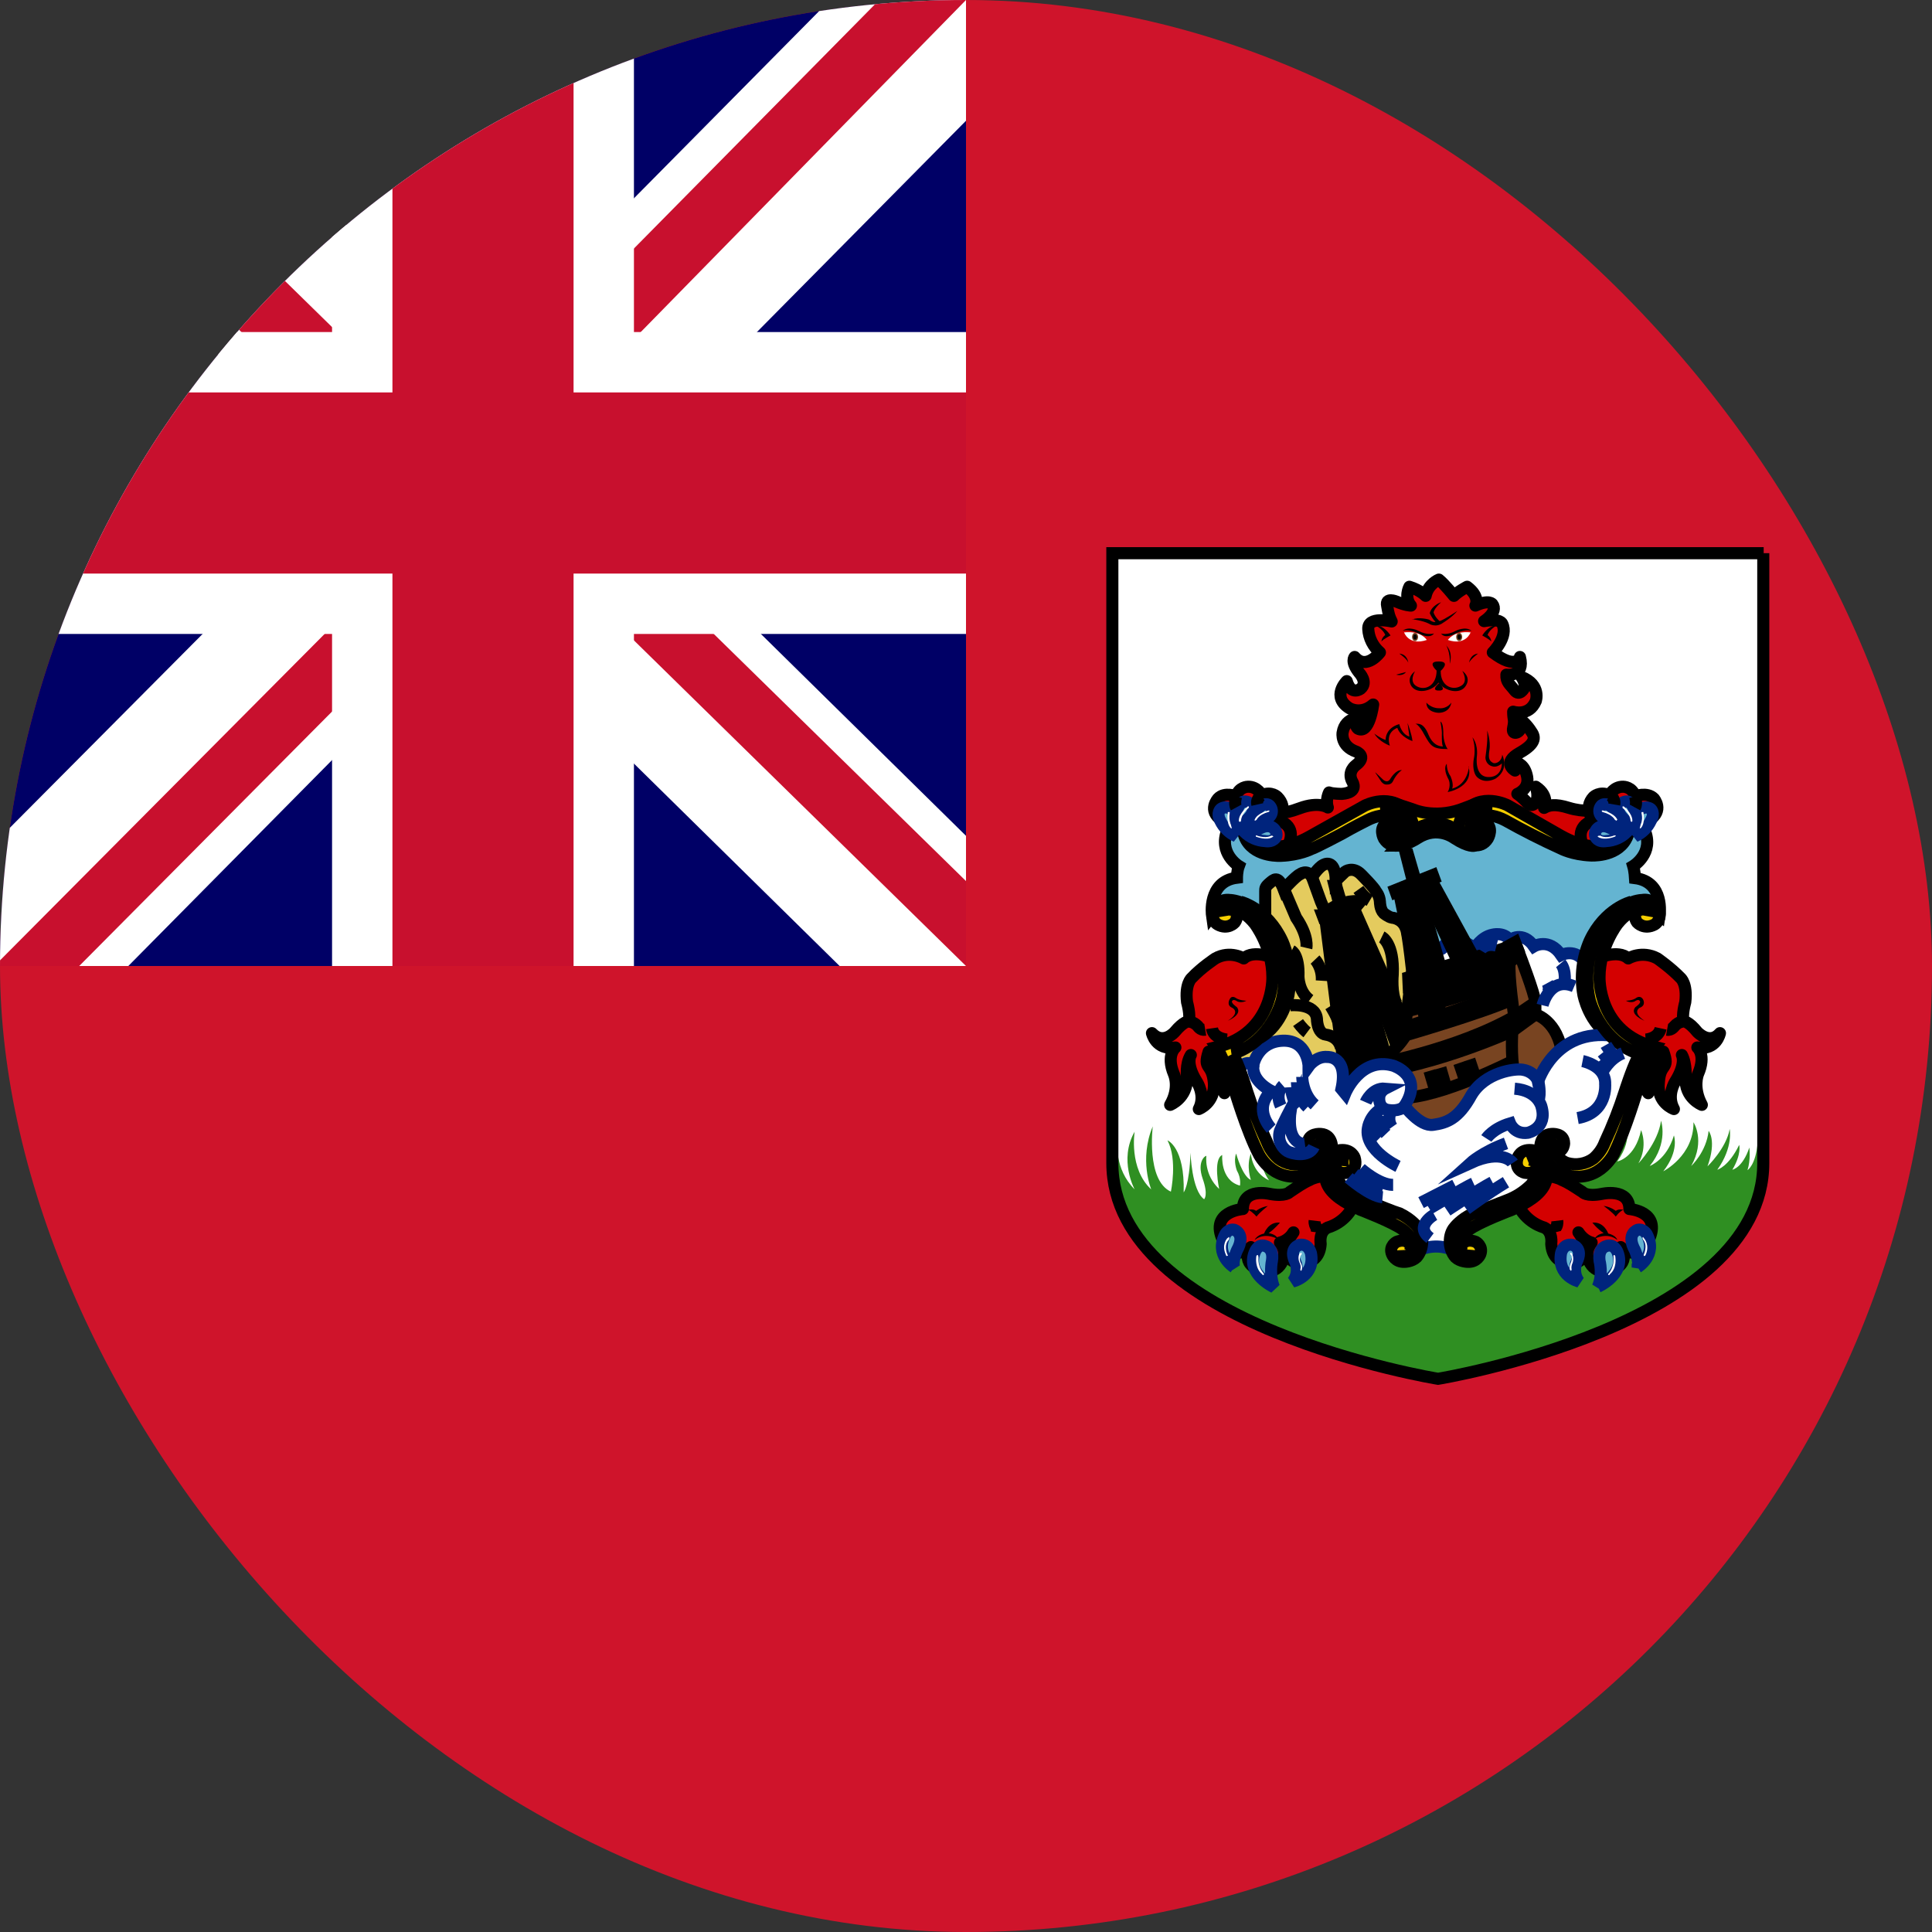 <svg width="24" height="24" viewBox="0 0 24 24" fill="none" xmlns="http://www.w3.org/2000/svg">
<rect x="0" y="0" width="24" height="24" fill="#333333" stroke="none"/>
<g clip-path="url(#clip0_208_10346)">
<path d="M0 0H24V24H0V0Z" fill="#CF142B"/>
<path d="M0 0H12V12H0V0Z" fill="#000066"/>
<path d="M12 0V1.5L7.547 6L12 10.383V12H10.43L5.953 7.594L1.594 12H0V10.406L4.359 6.023L0 1.734V0H1.453L5.953 4.406L10.312 0H12Z" fill="white"/>
<path d="M4.312 7.594L4.57 8.391L0.984 12H0V11.93L4.312 7.594ZM7.219 7.312L8.484 7.5L12 10.945V12L7.219 7.312ZM12 0L7.5 4.594L7.406 3.562L10.922 0H12ZM0 0.023L4.523 4.453L3.141 4.266L0 1.148V0.023Z" fill="#C8102E"/>
<path d="M4.125 0V12H7.875V0H4.125ZM0 4.125V7.875H12V4.125H0Z" fill="white"/>
<path d="M0 4.875V7.125H12V4.875H0ZM4.875 0V12H7.125V0H4.875Z" fill="#C8102E"/>
<path d="M21.89 6.872V14.447C21.89 16.467 17.855 17.128 17.855 17.128C17.855 17.128 13.8 16.472 13.8 14.438V6.872H21.89Z" fill="white"/>
<path d="M21.89 14.447C21.89 16.467 17.855 17.128 17.855 17.128C17.855 17.128 13.8 16.472 13.8 14.438C13.8 14.438 13.8 14.273 13.884 14.184C13.884 14.184 13.837 14.517 14.095 14.775C14.095 14.775 13.894 14.409 14.095 14.058C14.095 14.058 14.02 14.517 14.301 14.775C14.301 14.775 14.147 14.405 14.32 13.992C14.32 13.992 14.236 14.662 14.545 14.803C14.545 14.803 14.63 14.409 14.503 14.166C14.503 14.166 14.719 14.25 14.704 14.812C14.704 14.812 14.775 14.728 14.789 14.32C14.789 14.32 14.803 14.789 14.958 14.897C14.958 14.897 15.014 14.85 14.939 14.639C14.869 14.433 14.967 14.358 14.986 14.358C14.986 14.358 14.953 14.592 15.145 14.77C15.145 14.77 15.065 14.4 15.183 14.348C15.183 14.348 15.155 14.662 15.403 14.728C15.403 14.728 15.422 14.639 15.365 14.541C15.365 14.541 15.319 14.423 15.356 14.33C15.356 14.33 15.431 14.611 15.539 14.658C15.539 14.658 15.478 14.489 15.539 14.33C15.539 14.33 15.548 14.564 15.764 14.662C15.764 14.662 15.623 14.475 15.67 14.278L17.02 14.344L17.719 14.377L19.814 14.236L20.17 13.922C20.17 13.922 20.315 14.114 20.09 14.428C20.09 14.428 20.311 14.391 20.386 14.039C20.386 14.039 20.475 14.231 20.353 14.452C20.353 14.452 20.597 14.198 20.634 13.922C20.634 13.922 20.728 14.194 20.494 14.484C20.494 14.484 20.704 14.409 20.794 14.105C20.794 14.105 20.864 14.292 20.662 14.55C20.662 14.55 21.042 14.358 21.037 13.941C21.037 13.941 21.187 14.166 21.009 14.484C21.009 14.484 21.197 14.311 21.225 14.048C21.225 14.048 21.328 14.166 21.211 14.489C21.211 14.489 21.445 14.264 21.487 14.025C21.487 14.025 21.534 14.25 21.333 14.531C21.333 14.531 21.473 14.494 21.605 14.222C21.605 14.222 21.637 14.334 21.52 14.531C21.52 14.531 21.647 14.508 21.731 14.255C21.731 14.255 21.75 14.405 21.708 14.536C21.708 14.536 21.811 14.475 21.834 14.194C21.834 14.194 21.886 14.283 21.886 14.4V14.438L21.89 14.447Z" fill="#2F8F22"/>
<path d="M19.814 10.064C19.814 10.064 19.674 10.092 19.491 10.036C19.313 9.98 19.238 10.003 19.181 10.036C19.181 10.036 19.256 9.891 19.078 9.773C19.078 9.773 19.135 9.923 19.055 9.989C19.055 9.989 19.022 10.022 18.975 9.975C18.975 9.975 18.914 9.905 18.849 9.862C18.849 9.862 18.999 9.806 18.971 9.652C18.942 9.497 18.858 9.483 18.82 9.459C18.813 9.496 18.813 9.535 18.82 9.572C18.82 9.572 18.652 9.478 18.877 9.352C19.102 9.225 19.064 9.145 19.017 9.08C18.974 9.013 18.918 8.956 18.853 8.911C18.853 8.911 18.9 8.986 18.886 9.047C18.881 9.103 18.774 9.141 18.797 9.042C18.82 8.93 18.797 8.948 18.797 8.841C18.797 8.841 18.994 8.906 19.078 8.709C19.078 8.709 19.149 8.508 18.9 8.409C18.9 8.409 18.961 8.494 18.933 8.55C18.933 8.55 18.877 8.653 18.816 8.578C18.755 8.498 18.708 8.475 18.713 8.381C18.713 8.381 18.947 8.414 18.881 8.161C18.881 8.161 18.844 8.33 18.544 8.105C18.544 8.105 18.741 7.908 18.661 7.748C18.661 7.748 18.642 7.678 18.436 7.716C18.436 7.716 18.614 7.603 18.539 7.505C18.539 7.505 18.502 7.444 18.328 7.523C18.328 7.523 18.394 7.416 18.225 7.289C18.225 7.289 18.117 7.345 18.061 7.402C18.061 7.402 17.949 7.261 17.874 7.2C17.874 7.2 17.742 7.252 17.71 7.402C17.71 7.402 17.644 7.331 17.508 7.289C17.508 7.289 17.438 7.42 17.527 7.523C17.527 7.523 17.461 7.523 17.344 7.472C17.344 7.472 17.208 7.416 17.231 7.523C17.25 7.636 17.26 7.664 17.288 7.72C17.288 7.72 16.988 7.65 16.997 7.814C17 7.87 17.015 7.924 17.04 7.974C17.065 8.024 17.1 8.069 17.142 8.105C17.142 8.105 16.974 8.33 16.828 8.161C16.828 8.161 16.772 8.217 16.885 8.358C16.885 8.358 16.997 8.475 16.903 8.555C16.903 8.555 16.786 8.648 16.73 8.461C16.73 8.461 16.533 8.653 16.763 8.798C16.763 8.798 16.908 8.883 17.058 8.752C17.058 8.752 17.011 9.127 16.87 9.052C16.87 9.052 16.786 8.995 16.936 8.916C16.936 8.916 16.711 8.887 16.678 9.103C16.678 9.103 16.65 9.267 16.847 9.337C16.847 9.337 16.992 9.394 16.842 9.506C16.842 9.506 16.73 9.586 16.8 9.712C16.8 9.712 16.885 9.844 16.669 9.862C16.669 9.862 16.556 9.862 16.51 9.844C16.51 9.844 16.463 9.937 16.495 10.031C16.495 10.031 16.383 9.952 16.144 10.041C15.896 10.134 15.91 10.069 15.896 10.097L15.825 10.209C15.825 10.209 15.952 10.378 15.956 10.364L15.928 10.552L15.999 10.58L16.5 10.355L17.016 10.088L17.438 10.106L17.695 10.167L18.038 10.195L18.291 10.064H18.647L19.036 10.261L19.486 10.528L19.721 10.575L19.899 10.561V10.195L19.814 10.064Z" fill="#D40000" stroke="black" stroke-width="0.15" stroke-linejoin="round"/>
<path d="M15.732 10.486C15.732 10.486 15.924 10.589 16.013 10.472C16.013 10.472 16.116 10.266 15.882 10.191C15.882 10.191 16.008 10.041 15.868 9.9C15.868 9.9 15.797 9.825 15.675 9.877C15.675 9.877 15.619 9.769 15.502 9.773C15.502 9.773 15.389 9.773 15.357 9.891C15.357 9.891 15.211 9.834 15.132 9.919C15.132 9.919 14.991 10.069 15.179 10.191L15.319 10.205L15.45 10.139L15.6 10.181C15.6 10.181 15.563 10.331 15.732 10.486Z" fill="#D40000" stroke="black" stroke-width="0.15" stroke-linejoin="round"/>
<path d="M20.11 10.13C20.175 10.122 20.24 10.136 20.297 10.168C20.355 10.2 20.4 10.249 20.428 10.308C20.555 10.598 20.288 10.758 20.288 10.758C20.306 10.819 20.311 10.908 20.311 10.908C20.681 10.955 20.616 11.367 20.616 11.367L20.489 11.264C20.278 11.18 20.053 11.367 19.899 11.667C19.744 11.977 19.814 12.113 19.842 12.478C19.87 12.839 20.456 13.059 20.456 13.059L19.997 14.231C19.819 14.7 19.439 14.508 19.327 14.405C19.224 14.311 19.195 14.367 19.144 14.405C19.088 14.452 19.392 14.686 18.835 14.911C18.291 15.131 18.192 15.3 18.099 15.356C18.01 15.412 17.63 15.38 17.597 15.328C17.55 15.281 17.574 15.281 17.428 15.192C17.288 15.113 17.049 15.028 16.786 14.902C16.524 14.775 16.528 14.611 16.533 14.578C16.533 14.545 16.627 14.273 16.317 14.489C16.008 14.709 15.745 14.386 15.745 14.386C15.689 14.306 15.427 13.617 15.427 13.617C15.373 13.425 15.305 13.237 15.225 13.055C15.225 13.055 15.211 13.092 15.441 12.961C15.661 12.834 15.769 12.619 15.849 12.403C15.924 12.188 15.849 11.817 15.82 11.747C15.792 11.672 15.624 11.33 15.413 11.259C15.202 11.184 15.056 11.372 15.056 11.372C15.056 11.372 14.995 10.95 15.366 10.903C15.366 10.903 15.366 10.819 15.389 10.758C15.389 10.758 15.127 10.598 15.249 10.308C15.249 10.308 15.333 10.106 15.567 10.13L15.511 10.242C15.511 10.242 15.455 10.833 16.322 10.439C17.189 10.036 17.161 9.961 17.663 10.214L18.019 10.209C18.019 10.209 18.539 9.961 18.708 10.069C18.877 10.177 19.472 10.509 19.472 10.509C19.472 10.509 20.053 10.73 20.175 10.322L20.11 10.13Z" fill="#64B4D1" stroke="black" stroke-width="0.15"/>
<path d="M17.489 12.703C17.489 12.703 17.461 12.52 17.433 12.403C17.433 12.403 17.368 12.22 17.48 12.084L17.611 11.93C17.611 11.93 17.696 11.817 17.799 11.803C17.799 11.803 17.911 11.803 17.916 11.78C17.925 11.756 18.043 11.569 18.319 11.78C18.319 11.78 18.399 11.639 18.54 11.611C18.54 11.611 18.68 11.573 18.755 11.677C18.755 11.677 18.915 11.555 19.055 11.756C19.055 11.756 19.243 11.644 19.393 11.864C19.393 11.864 19.575 11.77 19.693 11.963C19.81 12.164 19.786 12.244 19.786 12.244L19.88 12.562L20.185 12.938L19.468 13.209H19.144L18.502 13.378L17.363 13.467L17.049 13.092L17.494 12.703H17.489Z" fill="white" stroke="#00247D" stroke-width="0.15" stroke-miterlimit="10"/>
<path d="M16.528 14.601C16.528 14.601 16.359 14.606 16.27 14.658C16.186 14.695 16.12 14.742 16.021 14.808C16.021 14.808 15.97 14.869 15.773 14.831C15.773 14.831 15.44 14.752 15.44 15.019C15.44 15.019 15.023 15.047 15.192 15.408C15.192 15.408 15.304 15.689 15.539 15.492C15.539 15.492 15.389 15.703 15.679 15.787C15.679 15.787 15.886 15.844 15.947 15.623C15.947 15.623 15.979 15.539 15.9 15.436C15.9 15.436 16.003 15.417 16.068 15.309C16.068 15.309 15.857 15.581 16.092 15.684C16.092 15.684 16.387 15.755 16.406 15.45C16.406 15.45 16.378 15.3 16.495 15.248C16.495 15.248 16.729 15.192 16.828 14.939C16.828 14.939 16.495 14.756 16.528 14.601ZM15.839 11.906C15.839 11.906 15.576 11.789 15.45 11.906C15.45 11.906 15.281 11.803 15.098 11.906C15.098 11.906 14.925 12.019 14.803 12.15C14.803 12.15 14.718 12.22 14.746 12.45C14.746 12.45 14.793 12.614 14.765 12.689C14.765 12.689 14.709 12.68 14.592 12.82C14.592 12.82 14.451 12.984 14.31 12.834C14.31 12.834 14.357 13.05 14.601 13.012C14.601 13.012 14.484 13.106 14.582 13.341C14.582 13.341 14.662 13.509 14.536 13.725C14.536 13.725 14.751 13.641 14.746 13.387C14.746 13.387 14.723 13.219 14.793 13.106C14.793 13.106 14.723 13.209 14.868 13.439C14.868 13.439 14.981 13.608 14.892 13.777C14.892 13.777 15.098 13.701 15.079 13.448C15.056 13.195 14.939 13.298 15.014 13.064C15.014 13.064 15.037 13.186 15.098 13.252C15.145 13.291 15.18 13.342 15.2 13.4C15.22 13.458 15.223 13.52 15.21 13.58C15.21 13.58 15.332 13.42 15.304 13.261C15.296 13.189 15.276 13.119 15.243 13.055L15.632 12.83L15.834 12.478L15.839 11.906Z" fill="#D40000" stroke="black" stroke-width="0.15" stroke-linejoin="round"/>
<path d="M15.244 12.914C15.244 12.914 15.075 12.905 15.056 12.774M14.766 12.689C14.766 12.689 14.822 12.689 14.878 12.745C14.878 12.745 14.911 12.802 14.972 12.792" stroke="black" stroke-width="0.15" stroke-miterlimit="10"/>
<path d="M15.483 12.431C15.483 12.431 15.398 12.431 15.347 12.394C15.347 12.394 15.3 12.361 15.276 12.412C15.276 12.412 15.229 12.488 15.309 12.52C15.309 12.52 15.417 12.576 15.253 12.68C15.253 12.68 15.44 12.605 15.365 12.511C15.365 12.511 15.281 12.455 15.309 12.431C15.309 12.431 15.319 12.412 15.356 12.431C15.389 12.459 15.454 12.45 15.483 12.431Z" fill="black"/>
<path d="M18.047 12.891L18.141 12.863L17.489 10.613H17.466L18.047 12.891Z" fill="#784421" stroke="black" stroke-width="0.15"/>
<path d="M15.867 15.389C15.867 15.389 15.717 15.3 15.586 15.403C15.586 15.403 15.605 15.347 15.703 15.323C15.703 15.323 15.755 15.173 15.9 15.188C15.9 15.188 15.839 15.262 15.759 15.319C15.759 15.319 15.848 15.328 15.877 15.389H15.867Z" fill="black"/>
<path d="M15.328 15.741C15.328 15.741 15.084 15.591 15.22 15.333C15.22 15.333 15.257 15.262 15.332 15.277C15.332 15.277 15.482 15.323 15.365 15.534C15.365 15.534 15.304 15.67 15.332 15.745L15.328 15.741ZM15.825 15.989C15.825 15.989 15.478 15.83 15.586 15.558C15.586 15.558 15.618 15.464 15.693 15.473C15.693 15.473 15.829 15.483 15.801 15.661C15.801 15.661 15.764 15.83 15.825 15.989Z" fill="#64B4D1" stroke="#00247D" stroke-width="0.15" stroke-miterlimit="2.6"/>
<path d="M15.75 14.981C15.75 14.981 15.646 15.061 15.609 15.113C15.609 15.113 15.562 15.056 15.506 15.028C15.506 15.028 15.572 15.014 15.604 15.042C15.604 15.042 15.661 14.995 15.75 14.981Z" fill="black"/>
<path d="M16.06 15.919C16.06 15.919 16.341 15.853 16.285 15.567C16.285 15.567 16.256 15.445 16.144 15.464C16.144 15.464 16.003 15.502 16.092 15.68C16.092 15.68 16.149 15.802 16.06 15.919Z" fill="#64B4D1" stroke="#00247D" stroke-width="0.15" stroke-miterlimit="2.6"/>
<path d="M17.297 9.97L17.564 10.059C17.564 10.059 17.812 10.167 18.136 10.059L18.384 9.966L18.215 10.219V10.355L18.319 10.505C18.319 10.505 18.253 10.533 18.065 10.411C18.065 10.411 17.859 10.252 17.611 10.411C17.611 10.411 17.47 10.505 17.362 10.505L17.522 10.327L17.461 10.162L17.292 9.961L17.297 9.97Z" fill="#F5CE00" stroke="black" stroke-width="0.15" stroke-miterlimit="2.6"/>
<path d="M16.167 15.586C16.167 15.586 16.176 15.567 16.167 15.562L16.143 15.572C16.143 15.572 16.115 15.619 16.143 15.684C16.143 15.684 16.167 15.727 16.153 15.769L16.157 15.787C16.157 15.787 16.172 15.783 16.172 15.769C16.172 15.769 16.186 15.731 16.157 15.684C16.157 15.684 16.129 15.619 16.167 15.586Z" fill="white"/>
<path d="M19.936 10.486C19.936 10.486 19.743 10.589 19.654 10.472C19.654 10.472 19.561 10.266 19.795 10.191C19.795 10.191 19.664 10.041 19.795 9.9C19.795 9.9 19.87 9.825 19.992 9.877C19.992 9.877 20.048 9.769 20.165 9.773C20.165 9.773 20.278 9.773 20.311 9.891C20.311 9.891 20.46 9.834 20.545 9.919C20.545 9.919 20.676 10.069 20.484 10.191L20.353 10.205L20.217 10.139L20.071 10.181C20.071 10.181 20.109 10.331 19.936 10.486Z" fill="#D40000" stroke="black" stroke-width="0.15" stroke-linejoin="round"/>
<path d="M18.384 10.331C18.384 10.331 18.384 10.369 18.347 10.378C18.347 10.378 18.3 10.392 18.272 10.336V10.322C18.272 10.298 18.262 10.228 18.337 10.167C18.337 10.167 18.464 10.069 18.698 10.191C18.925 10.318 19.156 10.435 19.392 10.542C19.392 10.542 19.533 10.617 19.758 10.627C19.758 10.627 20.067 10.65 20.194 10.434C20.194 10.434 20.297 10.27 20.194 10.162C20.194 10.162 20.156 10.116 20.091 10.125C20.056 10.133 20.026 10.153 20.006 10.181C20.006 10.181 19.955 10.247 20.006 10.298C20.006 10.298 20.081 10.345 20.109 10.252C20.109 10.261 20.133 10.331 20.095 10.387C20.095 10.387 19.908 10.669 19.392 10.383L18.727 10.003C18.727 10.003 18.389 9.83 18.183 10.102C18.183 10.102 18.019 10.327 18.23 10.472C18.23 10.472 18.389 10.566 18.483 10.416C18.483 10.416 18.567 10.27 18.436 10.209C18.436 10.209 18.328 10.153 18.281 10.266C18.234 10.378 18.366 10.406 18.375 10.327C18.375 10.327 18.375 10.308 18.389 10.327L18.384 10.331Z" fill="#F5CE00" stroke="black" stroke-width="0.15" stroke-miterlimit="2.6"/>
<path d="M15.717 11.494V11.072C15.717 11.034 15.717 11.016 15.773 10.969C15.82 10.931 15.876 10.861 15.947 11.049C15.947 11.049 16.096 10.884 16.148 10.861C16.148 10.861 16.237 10.791 16.298 10.894C16.298 10.894 16.378 10.772 16.439 10.744C16.439 10.744 16.589 10.65 16.593 10.941L16.71 10.828C16.71 10.828 16.804 10.758 16.907 10.861C16.907 10.861 17.076 11.03 17.095 11.077C17.095 11.077 17.137 11.123 17.142 11.203C17.142 11.203 17.142 11.297 17.189 11.344C17.189 11.344 17.245 11.391 17.292 11.4C17.292 11.4 17.409 11.405 17.46 11.522C17.46 11.522 17.479 11.498 17.54 12.047V13.055L16.865 13.856L15.778 13.547L15.347 13.364L15.248 13.055L15.67 12.778L15.89 12.169L15.825 11.733L15.717 11.489V11.494Z" fill="#E4CB5E" stroke="black" stroke-width="0.15" stroke-miterlimit="2.6"/>
<path d="M18.703 12.019L18.759 11.948L18.877 11.855C18.877 11.855 19.064 12.342 19.073 12.45V12.6C19.073 12.6 19.355 12.675 19.406 13.102L19.172 13.533L18.811 13.327L18.703 13.256V12.024V12.019Z" fill="#784421" stroke="black" stroke-width="0.15"/>
<path d="M15.267 15.394C15.267 15.394 15.277 15.38 15.267 15.366L15.244 15.384C15.244 15.384 15.169 15.464 15.23 15.591C15.23 15.591 15.23 15.609 15.249 15.6C15.249 15.6 15.258 15.6 15.249 15.586C15.249 15.586 15.192 15.473 15.267 15.398V15.394Z" fill="white"/>
<path d="M16.359 15.309C16.359 15.309 16.364 15.272 16.345 15.234C16.345 15.234 16.326 15.206 16.331 15.164M16.593 10.941C16.593 10.941 16.593 11.049 16.626 11.128C16.654 11.203 16.767 11.339 16.767 11.405" stroke="black" stroke-width="0.15" stroke-miterlimit="10"/>
<path d="M19.144 14.602C19.144 14.602 19.312 14.606 19.402 14.658C19.491 14.695 19.556 14.742 19.659 14.808C19.659 14.808 19.706 14.869 19.898 14.831C19.898 14.831 20.241 14.752 20.241 15.019C20.241 15.019 20.648 15.047 20.48 15.408C20.48 15.408 20.367 15.689 20.133 15.492C20.133 15.492 20.283 15.703 19.992 15.787C19.992 15.787 19.786 15.844 19.725 15.623C19.725 15.623 19.692 15.539 19.772 15.436C19.772 15.436 19.678 15.417 19.608 15.309C19.608 15.309 19.819 15.581 19.584 15.684C19.584 15.684 19.289 15.755 19.27 15.45C19.27 15.45 19.294 15.3 19.181 15.248C19.181 15.248 18.947 15.192 18.844 14.939C18.844 14.939 19.177 14.756 19.144 14.602Z" fill="#D40000" stroke="black" stroke-width="0.15" stroke-linejoin="round"/>
<path d="M16.463 11.409L16.744 13.65M16.529 11.405L16.843 13.495M16.585 11.395L16.946 13.467" stroke="black" stroke-width="0.15" stroke-miterlimit="10"/>
<path d="M17.157 13.289L17.255 13.256L16.599 11.006H16.58L17.157 13.289Z" fill="#784421" stroke="black" stroke-width="0.15"/>
<path d="M16.782 11.311L17.447 12.975M16.744 11.334L17.377 13.069" stroke="black" stroke-width="0.15" stroke-miterlimit="10"/>
<path d="M15.704 15.825C15.704 15.825 15.624 15.755 15.633 15.623C15.633 15.623 15.633 15.595 15.624 15.591C15.624 15.591 15.605 15.586 15.605 15.619C15.605 15.619 15.586 15.755 15.68 15.83C15.68 15.83 15.685 15.844 15.694 15.839C15.694 15.839 15.708 15.839 15.694 15.825H15.704Z" fill="white"/>
<path d="M16.819 11.287L17.489 12.806M16.641 11.381L17.062 13.43" stroke="black" stroke-width="0.15" stroke-miterlimit="10"/>
<path d="M20.034 12.891C19.734 12.722 19.669 12.356 19.669 12.356C19.628 12.13 19.656 11.896 19.748 11.686C19.936 11.283 20.264 11.203 20.264 11.203C20.264 11.203 19.945 11.428 19.852 11.728C19.852 11.728 19.786 11.986 19.828 12.23C19.866 12.488 19.847 12.422 19.908 12.619L20.034 12.9V12.891Z" fill="#F5CE00" stroke="black" stroke-width="0.15" stroke-miterlimit="2.6"/>
<path d="M18.75 11.939L17.507 12.338L17.437 12.9C17.142 13.327 16.537 13.402 16.537 13.402L17.006 13.903L17.901 14.091L18.379 13.725L18.811 13.331C18.764 13.12 18.787 12.806 18.787 12.806C18.787 12.75 18.811 12.628 18.811 12.628C18.811 12.628 18.735 12.127 18.754 11.948L18.75 11.939Z" fill="#784421" stroke="black" stroke-width="0.15"/>
<path d="M17.456 12.759C17.456 12.759 18.276 12.502 18.769 12.291M17.058 13.228C17.058 13.228 18.089 13.041 18.811 12.628L19.073 12.45" stroke="black" stroke-width="0.15" stroke-miterlimit="10"/>
<path d="M19.074 12.6L18.792 12.806C18.792 12.806 17.639 13.331 16.763 13.35M18.788 13.181C18.788 13.181 17.902 13.636 17.4 13.641" stroke="black" stroke-width="0.15" stroke-miterlimit="10"/>
<path d="M19.838 11.906C19.838 11.906 20.1 11.789 20.227 11.906C20.227 11.906 20.396 11.803 20.588 11.906C20.588 11.906 20.752 12.019 20.878 12.15C20.878 12.15 20.963 12.22 20.935 12.45C20.935 12.45 20.888 12.614 20.916 12.689C20.916 12.689 20.972 12.68 21.085 12.82C21.085 12.82 21.235 12.984 21.366 12.834C21.366 12.834 21.324 13.05 21.085 13.012C21.085 13.012 21.197 13.106 21.094 13.341C21.094 13.341 21.024 13.509 21.141 13.725C21.141 13.725 20.925 13.641 20.939 13.387C20.939 13.387 20.953 13.219 20.893 13.106C20.893 13.106 20.953 13.209 20.808 13.439C20.808 13.439 20.7 13.608 20.794 13.777C20.794 13.777 20.578 13.701 20.607 13.448C20.621 13.195 20.747 13.298 20.663 13.064C20.663 13.064 20.649 13.186 20.588 13.252C20.541 13.291 20.506 13.342 20.486 13.4C20.466 13.458 20.463 13.52 20.475 13.58C20.475 13.58 20.354 13.42 20.382 13.261C20.41 13.097 20.433 13.055 20.433 13.055L20.044 12.83L19.847 12.478L19.838 11.906Z" fill="#D40000" stroke="black" stroke-width="0.15" stroke-linejoin="round"/>
<path d="M15.375 13.331C15.375 13.331 15.412 13.158 15.572 13.219C15.572 13.219 15.628 12.938 15.937 12.928C16.237 12.919 16.256 13.228 16.256 13.247C16.256 13.247 16.35 13.116 16.49 13.13C16.49 13.13 16.753 13.116 16.664 13.528L16.71 13.584C16.71 13.584 16.898 13.12 17.306 13.238C17.306 13.238 17.695 13.359 17.447 13.739C17.447 13.739 17.639 13.997 17.803 13.973C17.971 13.95 18.117 13.898 18.276 13.608C18.445 13.317 18.825 13.27 18.918 13.289C19.012 13.303 19.092 13.373 19.106 13.439C19.106 13.439 19.312 12.769 20.039 12.867L20.329 13.022L20.442 13.069L20.273 13.537L19.875 14.438L19.57 14.531L19.251 14.348L19.139 14.405L19.134 14.681L18.712 14.981L18.422 15.098L18.103 15.323L18.028 15.52C18.028 15.52 17.854 15.441 17.653 15.52L17.582 15.351L17.395 15.178L16.668 14.831L16.537 14.409L16.406 14.348L16.256 14.517L16.04 14.545L15.717 14.32L15.365 13.336L15.375 13.331Z" fill="white" stroke="#00247D" stroke-width="0.15" stroke-miterlimit="10"/>
<path d="M18.539 10.031C18.539 10.031 18.258 10.022 18.272 10.312" stroke="black" stroke-width="0.15" stroke-miterlimit="2.6"/>
<path d="M20.363 13.092C19.88 12.942 19.748 12.422 19.748 12.422C19.693 12.179 19.714 11.925 19.809 11.695C20.035 11.18 20.4 11.18 20.4 11.18C20.448 11.171 20.498 11.182 20.539 11.211C20.579 11.239 20.607 11.281 20.616 11.33C20.63 11.442 20.555 11.484 20.555 11.484C20.424 11.555 20.339 11.461 20.339 11.461C20.283 11.386 20.33 11.325 20.33 11.325C20.363 11.278 20.424 11.306 20.424 11.306C20.48 11.316 20.47 11.381 20.47 11.381C20.47 11.381 20.485 11.306 20.414 11.297C20.414 11.297 20.264 11.264 20.095 11.475C20.095 11.475 19.87 11.761 19.87 12.136C19.87 12.136 19.842 12.83 20.564 13.008C20.564 13.008 20.485 13.12 20.344 13.528C20.344 13.528 20.189 14.053 20.044 14.339C20.044 14.339 19.842 14.742 19.397 14.578C19.397 14.578 19.134 14.461 19.134 14.273C19.134 14.273 19.116 14.095 19.275 14.086C19.275 14.086 19.43 14.072 19.43 14.203C19.43 14.203 19.43 14.344 19.261 14.316C19.261 14.316 19.205 14.302 19.214 14.245C19.214 14.245 19.224 14.189 19.294 14.217C19.369 14.245 19.294 14.217 19.294 14.213C19.294 14.213 19.266 14.198 19.238 14.213C19.238 14.213 19.209 14.213 19.209 14.259C19.209 14.259 19.209 14.287 19.247 14.311L19.322 14.32C19.322 14.32 19.369 14.414 19.467 14.447C19.523 14.463 19.581 14.467 19.638 14.457C19.695 14.447 19.749 14.425 19.795 14.391C19.858 14.336 19.907 14.267 19.936 14.189C20.032 13.984 20.115 13.772 20.184 13.556C20.184 13.556 20.269 13.289 20.339 13.148L20.363 13.092Z" fill="#F5CE00" stroke="black" stroke-width="0.15" stroke-miterlimit="2.6"/>
<path d="M18.998 14.409C18.998 14.409 19.092 14.4 19.092 14.48C19.092 14.48 19.092 14.592 18.942 14.569C18.942 14.569 18.802 14.541 18.853 14.381C18.853 14.381 18.886 14.274 19.022 14.287C19.022 14.287 19.148 14.287 19.209 14.466C19.209 14.466 19.252 14.62 19.172 14.747C19.087 14.887 18.881 14.981 18.783 15.028C18.783 15.028 18.37 15.183 18.248 15.277C18.248 15.277 18.061 15.412 18.15 15.539C18.15 15.539 18.183 15.591 18.225 15.591C18.225 15.591 18.281 15.591 18.291 15.534C18.291 15.534 18.291 15.567 18.253 15.581C18.253 15.581 18.215 15.6 18.178 15.567C18.178 15.567 18.131 15.52 18.164 15.455C18.164 15.455 18.215 15.38 18.333 15.427C18.333 15.427 18.427 15.478 18.389 15.581C18.389 15.581 18.352 15.68 18.234 15.675C18.234 15.675 18.14 15.675 18.08 15.619C17.991 15.52 17.986 15.338 18.07 15.244C18.07 15.244 18.145 15.145 18.295 15.075L18.717 14.911C18.83 14.869 18.932 14.803 19.017 14.719C19.017 14.719 19.078 14.653 19.102 14.531C19.102 14.531 19.116 14.438 19.059 14.419L19.003 14.405L18.998 14.409Z" fill="#F5CE00" stroke="black" stroke-width="0.15" stroke-miterlimit="2.6"/>
<path d="M19.008 14.409C19.008 14.409 19.111 14.391 19.172 14.512C19.172 14.512 19.205 14.583 19.209 14.63M19.247 14.208C19.247 14.208 19.144 14.222 19.195 14.367C19.252 14.503 19.336 14.541 19.364 14.564" stroke="black" stroke-width="0.15" stroke-miterlimit="2.6"/>
<path d="M17.297 10.331C17.297 10.331 17.297 10.369 17.339 10.378C17.339 10.378 17.376 10.387 17.4 10.336L17.404 10.322C17.404 10.299 17.418 10.228 17.343 10.167C17.343 10.167 17.217 10.069 16.982 10.191C16.982 10.191 16.795 10.284 16.668 10.359C16.668 10.359 16.331 10.537 16.289 10.547C16.289 10.547 16.143 10.622 15.918 10.631C15.918 10.631 15.609 10.655 15.482 10.439C15.482 10.439 15.384 10.275 15.482 10.167C15.482 10.167 15.52 10.12 15.59 10.13C15.618 10.134 15.646 10.149 15.675 10.186C15.675 10.186 15.722 10.252 15.665 10.303C15.665 10.303 15.595 10.35 15.567 10.256C15.567 10.266 15.548 10.331 15.59 10.397C15.59 10.397 15.773 10.674 16.284 10.383L16.954 10.008C16.954 10.008 17.287 9.834 17.493 10.102C17.493 10.102 17.657 10.327 17.447 10.477C17.447 10.477 17.292 10.57 17.193 10.42C17.193 10.42 17.114 10.28 17.24 10.214C17.24 10.214 17.348 10.158 17.4 10.27C17.447 10.383 17.306 10.411 17.301 10.331C17.301 10.331 17.301 10.312 17.292 10.331H17.297ZM15.646 12.895C15.942 12.731 16.007 12.356 16.007 12.356C16.073 11.981 15.928 11.686 15.928 11.686C15.74 11.283 15.412 11.203 15.412 11.203C15.412 11.203 15.736 11.428 15.825 11.728C15.825 11.728 15.895 11.986 15.853 12.23C15.81 12.488 15.829 12.422 15.768 12.619L15.646 12.895Z" fill="#F5CE00" stroke="black" stroke-width="0.15" stroke-miterlimit="2.6"/>
<path d="M17.143 10.031C17.143 10.031 17.424 10.022 17.405 10.312" stroke="black" stroke-width="0.15" stroke-miterlimit="2.6"/>
<path d="M15.309 13.092C15.797 12.942 15.923 12.422 15.923 12.422C15.98 12.18 15.961 11.926 15.867 11.695C15.647 11.18 15.276 11.18 15.276 11.18C15.229 11.173 15.18 11.184 15.141 11.212C15.101 11.24 15.075 11.282 15.065 11.33C15.047 11.442 15.126 11.484 15.126 11.484C15.253 11.555 15.337 11.461 15.337 11.461C15.393 11.386 15.347 11.325 15.347 11.325C15.314 11.278 15.253 11.306 15.253 11.306C15.197 11.316 15.206 11.381 15.206 11.381C15.206 11.381 15.192 11.306 15.267 11.297C15.267 11.297 15.417 11.264 15.586 11.475C15.586 11.475 15.806 11.761 15.806 12.136C15.806 12.136 15.834 12.83 15.112 13.008C15.112 13.008 15.192 13.12 15.332 13.528C15.332 13.528 15.487 14.053 15.637 14.339C15.637 14.339 15.834 14.742 16.284 14.578C16.284 14.578 16.547 14.461 16.547 14.273C16.547 14.273 16.561 14.095 16.406 14.086C16.406 14.086 16.247 14.072 16.247 14.203C16.247 14.203 16.247 14.344 16.415 14.316C16.415 14.316 16.472 14.302 16.462 14.245C16.462 14.245 16.457 14.189 16.383 14.217C16.312 14.245 16.383 14.217 16.383 14.213C16.383 14.213 16.411 14.198 16.439 14.213C16.439 14.213 16.467 14.213 16.467 14.259C16.467 14.259 16.467 14.287 16.434 14.311L16.359 14.32C16.359 14.32 16.312 14.414 16.209 14.447C16.154 14.465 16.095 14.47 16.038 14.46C15.981 14.45 15.927 14.426 15.881 14.391C15.818 14.336 15.77 14.267 15.74 14.189C15.644 13.984 15.561 13.772 15.492 13.556C15.492 13.556 15.412 13.289 15.342 13.148L15.314 13.092H15.309Z" fill="#F5CE00" stroke="black" stroke-width="0.15" stroke-miterlimit="2.6"/>
<path d="M16.678 14.409C16.678 14.409 16.589 14.4 16.589 14.48C16.589 14.48 16.589 14.592 16.734 14.569C16.734 14.569 16.875 14.541 16.828 14.381C16.828 14.381 16.791 14.274 16.654 14.287C16.654 14.287 16.528 14.287 16.472 14.466C16.472 14.466 16.425 14.62 16.505 14.747C16.589 14.887 16.795 14.981 16.898 15.028C16.898 15.028 17.306 15.183 17.428 15.277C17.428 15.277 17.616 15.412 17.526 15.539C17.526 15.539 17.498 15.591 17.451 15.591C17.451 15.591 17.395 15.591 17.39 15.534C17.39 15.534 17.39 15.567 17.423 15.581C17.423 15.581 17.461 15.6 17.498 15.567C17.498 15.567 17.545 15.52 17.512 15.455C17.512 15.455 17.465 15.38 17.348 15.427C17.348 15.427 17.25 15.478 17.292 15.581C17.292 15.581 17.329 15.68 17.447 15.675C17.447 15.675 17.536 15.675 17.597 15.619C17.686 15.52 17.691 15.338 17.611 15.244C17.611 15.244 17.536 15.145 17.39 15.075C17.297 15.047 17.133 14.977 16.964 14.911C16.85 14.871 16.748 14.805 16.664 14.719C16.664 14.719 16.603 14.653 16.579 14.531C16.579 14.531 16.561 14.438 16.617 14.419L16.673 14.405H16.678V14.409Z" fill="#F5CE00" stroke="black" stroke-width="0.15" stroke-miterlimit="2.6"/>
<path d="M16.668 14.409C16.668 14.409 16.565 14.391 16.504 14.512C16.504 14.512 16.471 14.583 16.467 14.63M16.434 14.208C16.434 14.208 16.532 14.222 16.481 14.367C16.429 14.503 16.34 14.541 16.317 14.564M17.601 10.294C17.601 10.294 17.84 10.139 18.089 10.308M16.228 11.775C16.228 11.775 16.261 11.634 16.101 11.4L15.951 11.049M16.298 10.894L16.41 11.203L16.547 11.522" stroke="black" stroke-width="0.15" stroke-miterlimit="2.6"/>
<path d="M16.336 11.92C16.336 11.92 16.43 12.019 16.42 12.183M16.045 11.812C16.045 11.812 16.139 11.859 16.13 12.131C16.13 12.131 16.13 12.319 16.27 12.422M16.026 12.488C16.026 12.488 16.336 12.455 16.359 12.652C16.359 12.652 16.359 12.839 16.472 12.853C16.472 12.853 16.626 12.867 16.659 13.022M16.125 12.703C16.125 12.703 16.181 12.783 16.237 12.825M16.528 12.497C16.528 12.497 16.608 12.623 16.622 12.689M16.875 11.049C16.875 11.049 16.945 11.147 17.015 11.189M17.165 11.639C17.165 11.639 17.32 11.714 17.301 12.108C17.301 12.108 17.278 12.342 17.348 12.469" stroke="black" stroke-width="0.15" stroke-miterlimit="10"/>
<path d="M16.43 11.372L16.444 11.409C16.444 11.409 16.725 11.423 16.875 11.231L16.856 11.194C16.856 11.194 16.613 11.18 16.434 11.372H16.43Z" fill="#784421" stroke="black" stroke-width="0.15"/>
<path d="M17.438 12.867C17.438 12.867 18.408 12.586 18.783 12.417" stroke="black" stroke-width="0.15" stroke-miterlimit="10"/>
<path d="M17.34 11.086L17.33 11.058L17.799 10.87L17.813 10.908L17.34 11.086Z" fill="#784421" stroke="black" stroke-width="0.15"/>
<path d="M17.377 11.067L17.696 12.628M17.433 11.053L17.799 12.6M17.494 11.025L17.893 12.567M17.654 10.969L18.193 12.122M17.724 10.95L18.3 12.084M17.775 10.922L18.399 12.061M17.672 12.637L17.921 12.562M17.489 12.488C17.489 12.488 18.207 12.277 18.755 12.056M17.48 12.562C17.48 12.562 18.39 12.328 18.755 12.15M17.757 13.303L17.803 13.458L17.935 13.411L17.893 13.266M18.127 13.205L18.174 13.345L18.3 13.303L18.253 13.162M17.503 12.338L17.494 12.141L18.689 11.78L18.755 11.948M18.005 11.986L18.066 12.164M18.418 11.864L18.497 12.033M18.516 11.831L18.591 11.986M18.614 11.798L18.685 11.967M18.685 11.78L18.821 11.705L18.877 11.85M18.755 11.742L18.821 11.897" stroke="black" stroke-width="0.15" stroke-miterlimit="10"/>
<path d="M15.792 14.02C15.792 14.02 15.558 13.781 15.792 13.552C15.792 13.552 15.535 13.43 15.572 13.223M16.21 14.208C16.21 14.208 15.966 14.241 16.036 13.767C16.036 13.767 15.938 13.955 15.9 14.048C15.886 14.095 15.887 14.145 15.904 14.191C15.921 14.237 15.953 14.276 15.994 14.302C16.041 14.33 16.256 14.386 16.322 14.245M15.938 13.486C15.938 13.486 15.835 13.575 15.91 13.739M16.036 13.505C16.036 13.505 16.046 13.669 16.13 13.758M16.111 13.444C16.111 13.444 16.111 13.631 16.242 13.753M16.177 13.378C16.177 13.378 16.177 13.589 16.331 13.725M16.964 13.692C16.964 13.692 17.044 13.509 17.208 13.523C17.208 13.523 17.133 13.561 17.133 13.641C17.133 13.641 17.119 13.781 17.264 13.791C17.264 13.791 17.381 13.809 17.447 13.744" stroke="#00247D" stroke-width="0.15" stroke-miterlimit="10"/>
<path d="M17.367 14.489C17.367 14.489 16.945 14.292 16.992 14.016C16.992 14.016 17.011 13.847 17.18 13.762M17.086 13.941C17.086 13.941 17.048 14.058 17.133 14.142M17.18 13.861C17.18 13.861 17.128 13.992 17.217 14.086M17.283 13.791C17.283 13.791 17.222 13.903 17.292 14.002M16.903 14.517C16.903 14.517 17.128 14.719 17.306 14.719M16.828 14.583C16.828 14.583 17.044 14.752 17.175 14.78M16.753 14.63C16.753 14.63 17.015 14.859 17.175 14.873M17.817 15.089C17.817 15.089 17.564 15.23 17.765 15.38M17.653 14.939L18.075 14.723M17.756 15.014C17.756 15.014 18.183 14.756 18.305 14.7M17.976 15.037C17.976 15.037 18.337 14.794 18.539 14.686M18.215 15.019C18.215 15.019 18.469 14.831 18.708 14.686M18.792 14.447C18.792 14.447 18.67 14.264 18.267 14.447C18.267 14.447 18.417 14.311 18.708 14.203M19.111 13.439C19.111 13.439 19.144 13.584 19.111 13.674" stroke="#00247D" stroke-width="0.15" stroke-miterlimit="10"/>
<path d="M18.464 14.142C18.464 14.142 18.543 14.02 18.759 13.955C18.759 13.955 18.815 14.095 18.979 14.072C18.979 14.072 19.228 14.02 19.148 13.744C19.148 13.744 19.101 13.547 18.815 13.524M19.659 13.181C19.659 13.181 19.95 13.238 19.94 13.467C19.94 13.467 19.973 13.823 19.598 13.889M19.903 13.327C19.903 13.327 19.982 13.153 20.16 13.083M19.95 12.98C19.95 12.98 20.025 13.111 20.076 13.125M19.907 13.078L20.001 13.195M19.879 13.172C19.901 13.2 19.926 13.226 19.954 13.247M18.389 11.803C18.389 11.803 18.445 11.709 18.59 11.747M19.162 12.488C19.162 12.488 19.251 12.122 19.556 12.253M19.434 12.225C19.434 12.225 19.462 12.056 19.387 11.967M19.223 12.211C19.223 12.211 19.261 12.281 19.223 12.338" stroke="#00247D" stroke-width="0.15" stroke-miterlimit="10"/>
<path d="M19.851 15.984C19.851 15.984 20.198 15.83 20.095 15.558C20.095 15.558 20.062 15.464 19.983 15.473C19.983 15.473 19.847 15.478 19.87 15.661C19.87 15.661 19.917 15.839 19.847 15.989L19.851 15.984Z" fill="#64B4D1" stroke="#00247D" stroke-width="0.15" stroke-miterlimit="2.6"/>
<path d="M19.978 15.825C19.978 15.825 20.053 15.755 20.044 15.623C20.044 15.623 20.039 15.595 20.048 15.591C20.048 15.591 20.067 15.586 20.067 15.619C20.067 15.619 20.09 15.755 19.997 15.83C19.997 15.83 19.997 15.844 19.983 15.839C19.983 15.839 19.973 15.839 19.978 15.825Z" fill="white"/>
<path d="M20.344 15.741C20.344 15.741 20.593 15.591 20.457 15.333C20.457 15.333 20.419 15.262 20.344 15.277C20.344 15.277 20.194 15.323 20.311 15.534C20.311 15.534 20.368 15.67 20.344 15.745V15.741Z" fill="#64B4D1" stroke="#00247D" stroke-width="0.15" stroke-miterlimit="2.6"/>
<path d="M20.41 15.394C20.41 15.394 20.395 15.38 20.41 15.366L20.424 15.384C20.424 15.384 20.499 15.464 20.442 15.591C20.442 15.591 20.433 15.609 20.419 15.6V15.586C20.419 15.586 20.475 15.473 20.41 15.398V15.394Z" fill="white"/>
<path d="M19.613 15.919C19.613 15.919 19.341 15.853 19.392 15.567C19.392 15.567 19.416 15.445 19.533 15.464C19.533 15.464 19.674 15.502 19.584 15.68C19.584 15.68 19.528 15.802 19.613 15.919Z" fill="#64B4D1" stroke="#00247D" stroke-width="0.15" stroke-miterlimit="2.6"/>
<path d="M19.509 15.586C19.509 15.586 19.5 15.567 19.509 15.562C19.509 15.562 19.523 15.562 19.528 15.572C19.528 15.572 19.556 15.619 19.537 15.684C19.537 15.684 19.514 15.727 19.523 15.769C19.523 15.769 19.523 15.783 19.514 15.787L19.5 15.769C19.5 15.769 19.491 15.731 19.514 15.684C19.514 15.684 19.542 15.619 19.514 15.586H19.509Z" fill="white"/>
<path d="M19.809 15.389C19.809 15.389 19.964 15.3 20.091 15.403C20.091 15.403 20.077 15.347 19.978 15.323C19.978 15.323 19.927 15.173 19.781 15.188C19.781 15.188 19.837 15.262 19.922 15.319C19.922 15.319 19.837 15.328 19.809 15.389ZM19.922 14.981C19.922 14.981 20.034 15.061 20.072 15.113C20.072 15.113 20.109 15.056 20.166 15.028C20.166 15.028 20.105 15.014 20.072 15.042C20.072 15.042 20.016 14.995 19.927 14.981H19.922Z" fill="black"/>
<path d="M19.317 15.309C19.317 15.309 19.308 15.272 19.336 15.234C19.336 15.234 19.35 15.206 19.345 15.164M20.442 12.914C20.442 12.914 20.601 12.905 20.629 12.774M20.911 12.689C20.911 12.689 20.854 12.689 20.803 12.745C20.803 12.745 20.765 12.802 20.709 12.792" stroke="black" stroke-width="0.15" stroke-miterlimit="10"/>
<path d="M20.203 12.431C20.203 12.431 20.283 12.431 20.329 12.394C20.329 12.394 20.376 12.361 20.409 12.412C20.409 12.412 20.456 12.488 20.367 12.52C20.367 12.52 20.269 12.576 20.428 12.68C20.428 12.68 20.236 12.605 20.315 12.511C20.315 12.511 20.4 12.455 20.367 12.431C20.367 12.431 20.358 12.412 20.32 12.431C20.287 12.459 20.226 12.45 20.198 12.431H20.203Z" fill="black"/>
<path d="M20.311 10.387C20.311 10.387 20.353 10.331 20.334 10.181C20.315 10.031 20.456 10.008 20.507 10.05C20.507 10.05 20.564 10.097 20.507 10.195C20.467 10.281 20.397 10.35 20.311 10.387Z" fill="#64B4D1" stroke="#00247D" stroke-width="0.15" stroke-miterlimit="2.6"/>
<path d="M20.362 10.266C20.362 10.266 20.419 10.214 20.39 10.097L20.395 10.088H20.414C20.414 10.088 20.442 10.219 20.386 10.284C20.386 10.284 20.372 10.299 20.362 10.284V10.266Z" fill="white"/>
<path d="M20.273 10.331C20.273 10.331 20.269 10.266 20.161 10.162C20.048 10.05 20.137 9.956 20.208 9.956C20.208 9.956 20.273 9.956 20.302 10.064C20.324 10.154 20.314 10.248 20.273 10.331Z" fill="#64B4D1" stroke="#00247D" stroke-width="0.15" stroke-miterlimit="2.6"/>
<path d="M20.255 10.191C20.255 10.191 20.255 10.116 20.156 10.036V10.017H20.17C20.17 10.017 20.278 10.102 20.278 10.195C20.278 10.195 20.278 10.209 20.269 10.209C20.269 10.209 20.255 10.209 20.255 10.191Z" fill="white"/>
<path d="M20.123 10.28C20.123 10.28 20.095 10.233 19.959 10.181C19.828 10.134 19.861 10.017 19.912 9.994C19.912 9.994 19.978 9.97 20.039 10.045C20.094 10.111 20.124 10.194 20.123 10.28Z" fill="#64B4D1" stroke="#00247D" stroke-width="0.15" stroke-miterlimit="2.6"/>
<path d="M20.062 10.186C20.062 10.186 20.034 10.12 19.908 10.087C19.908 10.087 19.898 10.087 19.898 10.073C19.898 10.073 19.898 10.064 19.917 10.069C19.917 10.069 20.048 10.097 20.091 10.181L20.081 10.195C20.081 10.195 20.072 10.195 20.067 10.186H20.062Z" fill="white"/>
<path d="M20.203 10.331C20.203 10.331 20.142 10.355 19.997 10.284C19.856 10.214 19.791 10.336 19.819 10.392C19.819 10.392 19.842 10.467 19.955 10.448C20.05 10.443 20.14 10.403 20.208 10.336L20.203 10.331Z" fill="#64B4D1" stroke="#00247D" stroke-width="0.15" stroke-miterlimit="2.6"/>
<path d="M19.875 10.378C19.875 10.378 19.936 10.425 20.053 10.378H20.072C20.072 10.378 20.072 10.387 20.063 10.392C20.063 10.392 19.936 10.448 19.852 10.397C19.852 10.397 19.842 10.397 19.852 10.383H19.871L19.875 10.378Z" fill="white"/>
<path d="M19.997 9.877C19.997 9.877 20.067 9.914 20.053 9.994" stroke="black" stroke-width="0.15" stroke-miterlimit="2.6"/>
<path d="M20.311 9.891C20.311 9.891 20.339 9.98 20.311 10.031" stroke="black" stroke-width="0.15" stroke-miterlimit="10"/>
<path d="M15.356 10.387C15.356 10.387 15.314 10.331 15.333 10.181C15.347 10.022 15.216 10.008 15.164 10.05C15.164 10.05 15.108 10.097 15.159 10.195C15.2 10.281 15.27 10.35 15.356 10.387Z" fill="#64B4D1" stroke="#00247D" stroke-width="0.15" stroke-miterlimit="2.6"/>
<path d="M15.305 10.266C15.305 10.266 15.258 10.214 15.276 10.097V10.088H15.253C15.253 10.088 15.229 10.219 15.286 10.284C15.286 10.284 15.3 10.299 15.305 10.284V10.266Z" fill="white"/>
<path d="M15.398 10.331C15.398 10.331 15.398 10.266 15.511 10.162C15.623 10.05 15.534 9.956 15.464 9.956C15.464 9.956 15.394 9.956 15.37 10.064C15.348 10.154 15.358 10.248 15.398 10.331Z" fill="#64B4D1" stroke="#00247D" stroke-width="0.15" stroke-miterlimit="2.6"/>
<path d="M15.417 10.191C15.417 10.191 15.417 10.116 15.511 10.036C15.511 10.036 15.52 10.022 15.511 10.017H15.501C15.501 10.017 15.389 10.102 15.389 10.195C15.389 10.195 15.389 10.209 15.403 10.209C15.403 10.209 15.417 10.209 15.417 10.191Z" fill="white"/>
<path d="M15.544 10.28C15.544 10.28 15.572 10.233 15.713 10.181C15.839 10.134 15.806 10.017 15.75 9.994C15.75 9.994 15.694 9.97 15.628 10.045C15.573 10.111 15.543 10.194 15.544 10.28Z" fill="#64B4D1" stroke="#00247D" stroke-width="0.15" stroke-miterlimit="2.6"/>
<path d="M15.609 10.186C15.609 10.186 15.633 10.12 15.755 10.087C15.755 10.087 15.769 10.087 15.769 10.073C15.769 10.073 15.769 10.064 15.755 10.069C15.755 10.069 15.623 10.097 15.586 10.181V10.195C15.586 10.195 15.6 10.195 15.605 10.186H15.609Z" fill="white"/>
<path d="M15.459 10.331C15.459 10.331 15.529 10.355 15.665 10.284C15.81 10.214 15.876 10.336 15.853 10.392C15.853 10.392 15.825 10.467 15.712 10.448C15.617 10.443 15.527 10.403 15.459 10.336V10.331Z" fill="#64B4D1" stroke="#00247D" stroke-width="0.15" stroke-miterlimit="2.6"/>
<path d="M15.796 10.378C15.796 10.378 15.736 10.425 15.609 10.378H15.6V10.392C15.6 10.392 15.736 10.448 15.81 10.397C15.81 10.397 15.825 10.397 15.81 10.383H15.796V10.378Z" fill="white"/>
<path d="M15.675 9.877C15.675 9.877 15.601 9.914 15.619 9.994" stroke="black" stroke-width="0.15" stroke-miterlimit="2.6"/>
<path d="M15.356 9.891C15.356 9.891 15.328 9.98 15.356 10.031" stroke="black" stroke-width="0.15" stroke-miterlimit="10"/>
<path d="M18.474 9.075C18.474 9.075 18.521 9.202 18.502 9.319C18.483 9.431 18.507 9.455 18.549 9.478C18.582 9.492 18.657 9.459 18.661 9.375C18.661 9.375 18.755 9.553 18.582 9.67C18.582 9.67 18.45 9.75 18.347 9.652C18.305 9.609 18.291 9.511 18.31 9.417C18.31 9.417 18.338 9.291 18.291 9.159C18.291 9.159 18.361 9.234 18.347 9.389C18.347 9.389 18.305 9.67 18.511 9.652C18.511 9.652 18.652 9.652 18.657 9.483C18.657 9.483 18.6 9.539 18.54 9.52C18.511 9.514 18.486 9.496 18.471 9.472C18.455 9.447 18.449 9.418 18.455 9.389C18.465 9.314 18.483 9.188 18.474 9.075ZM18.249 9.52C18.249 9.52 18.235 9.745 18.038 9.797C18.038 9.797 18.066 9.755 18.019 9.642C18.019 9.642 17.972 9.586 17.972 9.488C17.972 9.488 17.921 9.534 17.986 9.666C18.033 9.745 17.991 9.834 17.982 9.839C17.963 9.844 18.31 9.792 18.244 9.525L18.249 9.52ZM17.986 9.309C17.986 9.309 17.939 9.253 17.93 9.131C17.93 9.005 17.911 8.972 17.893 8.963C17.893 8.963 17.916 9.07 17.911 9.131C17.911 9.202 17.911 9.244 17.925 9.272C17.925 9.272 17.813 9.286 17.747 9.131C17.686 8.977 17.621 8.991 17.583 8.991C17.583 8.991 17.625 8.995 17.696 9.131C17.775 9.272 17.799 9.305 17.986 9.305V9.309ZM17.485 8.981C17.485 8.981 17.541 9.131 17.546 9.206C17.546 9.206 17.4 9.159 17.358 9.042C17.358 9.042 17.208 9.089 17.265 9.263C17.265 9.263 17.133 9.216 17.072 9.113C17.072 9.113 17.143 9.169 17.213 9.192C17.213 9.192 17.203 9.047 17.382 8.995C17.382 8.995 17.41 9.122 17.508 9.15L17.485 8.981ZM17.719 8.728C17.719 8.728 17.775 8.798 17.874 8.798C17.904 8.801 17.933 8.797 17.961 8.784C17.988 8.772 18.011 8.753 18.029 8.728C18.029 8.728 18.019 8.85 17.874 8.855C17.874 8.855 17.719 8.855 17.719 8.728ZM17.086 9.595L17.18 9.684C17.18 9.684 17.236 9.741 17.274 9.67C17.274 9.67 17.34 9.558 17.415 9.567C17.415 9.567 17.354 9.6 17.302 9.708C17.302 9.708 17.288 9.741 17.246 9.745C17.222 9.745 17.199 9.755 17.161 9.713L17.086 9.6V9.595ZM17.869 8.217C17.719 8.217 17.846 8.33 17.846 8.33C17.846 8.517 17.705 8.583 17.602 8.527C17.494 8.47 17.578 8.339 17.578 8.339C17.578 8.339 17.466 8.409 17.532 8.522C17.607 8.634 17.803 8.578 17.869 8.48C17.944 8.583 18.136 8.634 18.207 8.522C18.282 8.409 18.165 8.334 18.165 8.334C18.165 8.334 18.249 8.47 18.146 8.522C18.043 8.583 17.893 8.522 17.897 8.334C17.897 8.334 18.029 8.217 17.874 8.217H17.869ZM17.963 8.011C17.963 8.011 18.019 8.105 18.01 8.245C18.01 8.245 18.057 8.105 17.963 8.016V8.011ZM17.494 8.231C17.494 8.231 17.485 8.128 17.382 8.119C17.382 8.119 17.475 8.18 17.494 8.231ZM18.249 8.231C18.249 8.231 18.263 8.128 18.361 8.119C18.361 8.119 18.277 8.18 18.249 8.231ZM17.344 8.381C17.344 8.381 17.424 8.405 17.466 8.348L17.344 8.381ZM17.091 7.767C17.091 7.767 17.185 7.763 17.274 7.894C17.274 7.894 17.18 7.941 17.161 7.969C17.161 7.969 17.161 7.922 17.208 7.889C17.208 7.889 17.189 7.823 17.091 7.772V7.767ZM18.591 7.767C18.591 7.767 18.497 7.763 18.413 7.894C18.413 7.894 18.502 7.941 18.525 7.969C18.525 7.969 18.525 7.922 18.479 7.889C18.479 7.889 18.497 7.823 18.591 7.772V7.767ZM17.902 7.87C17.902 7.87 17.982 7.894 18.08 7.838C18.08 7.838 18.207 7.772 18.282 7.838C18.282 7.838 18.216 7.805 18.08 7.87C18.08 7.87 17.953 7.945 17.902 7.87Z" fill="black"/>
<path d="M17.986 7.95C17.986 7.95 18.057 7.833 18.268 7.856C18.268 7.856 18.211 8.025 17.986 7.95Z" fill="white"/>
<path d="M18.126 7.964C18.147 7.964 18.164 7.941 18.164 7.913C18.164 7.884 18.147 7.861 18.126 7.861C18.106 7.861 18.089 7.884 18.089 7.913C18.089 7.941 18.106 7.964 18.126 7.964Z" fill="#784421"/>
<path d="M18.127 7.945C18.14 7.945 18.15 7.931 18.15 7.912C18.15 7.894 18.14 7.88 18.127 7.88C18.114 7.88 18.104 7.894 18.104 7.912C18.104 7.931 18.114 7.945 18.127 7.945Z" fill="black"/>
<path d="M17.541 7.692C17.541 7.692 17.668 7.706 17.752 7.748C17.752 7.748 17.836 7.805 17.93 7.734C17.93 7.734 18.038 7.669 18.104 7.589C18.104 7.589 17.944 7.697 17.883 7.716C17.883 7.716 17.827 7.669 17.808 7.608C17.808 7.608 17.813 7.561 17.902 7.481C17.902 7.481 17.785 7.519 17.761 7.617C17.778 7.657 17.802 7.694 17.832 7.725C17.832 7.725 17.808 7.739 17.752 7.697C17.752 7.697 17.625 7.659 17.541 7.697V7.692ZM17.874 8.489C17.766 8.587 17.874 8.578 17.874 8.578C17.874 8.578 17.986 8.587 17.874 8.484V8.489ZM17.808 7.87C17.808 7.87 17.724 7.894 17.621 7.837C17.621 7.837 17.499 7.772 17.424 7.837C17.424 7.837 17.489 7.805 17.625 7.87C17.625 7.87 17.757 7.945 17.813 7.87H17.808Z" fill="black"/>
<path d="M17.724 7.95C17.724 7.95 17.658 7.833 17.442 7.856C17.442 7.856 17.499 8.025 17.724 7.95Z" fill="white"/>
<path d="M17.578 7.964C17.599 7.964 17.616 7.941 17.616 7.913C17.616 7.884 17.599 7.861 17.578 7.861C17.558 7.861 17.541 7.884 17.541 7.913C17.541 7.941 17.558 7.964 17.578 7.964Z" fill="#784421"/>
<path d="M17.578 7.945C17.591 7.945 17.602 7.931 17.602 7.912C17.602 7.894 17.591 7.88 17.578 7.88C17.565 7.88 17.555 7.894 17.555 7.912C17.555 7.931 17.565 7.945 17.578 7.945Z" fill="black"/>
<path d="M21.904 6.872V14.447C21.904 16.467 17.864 17.128 17.864 17.128C17.864 17.128 13.818 16.472 13.818 14.447V6.872H21.909H21.904Z" stroke="black" stroke-width="0.15"/>
</g>
<defs>
<clipPath id="clip0_208_10346">
<rect width="24" height="24" rx="12" fill="white"/>
</clipPath>
</defs>
</svg>
